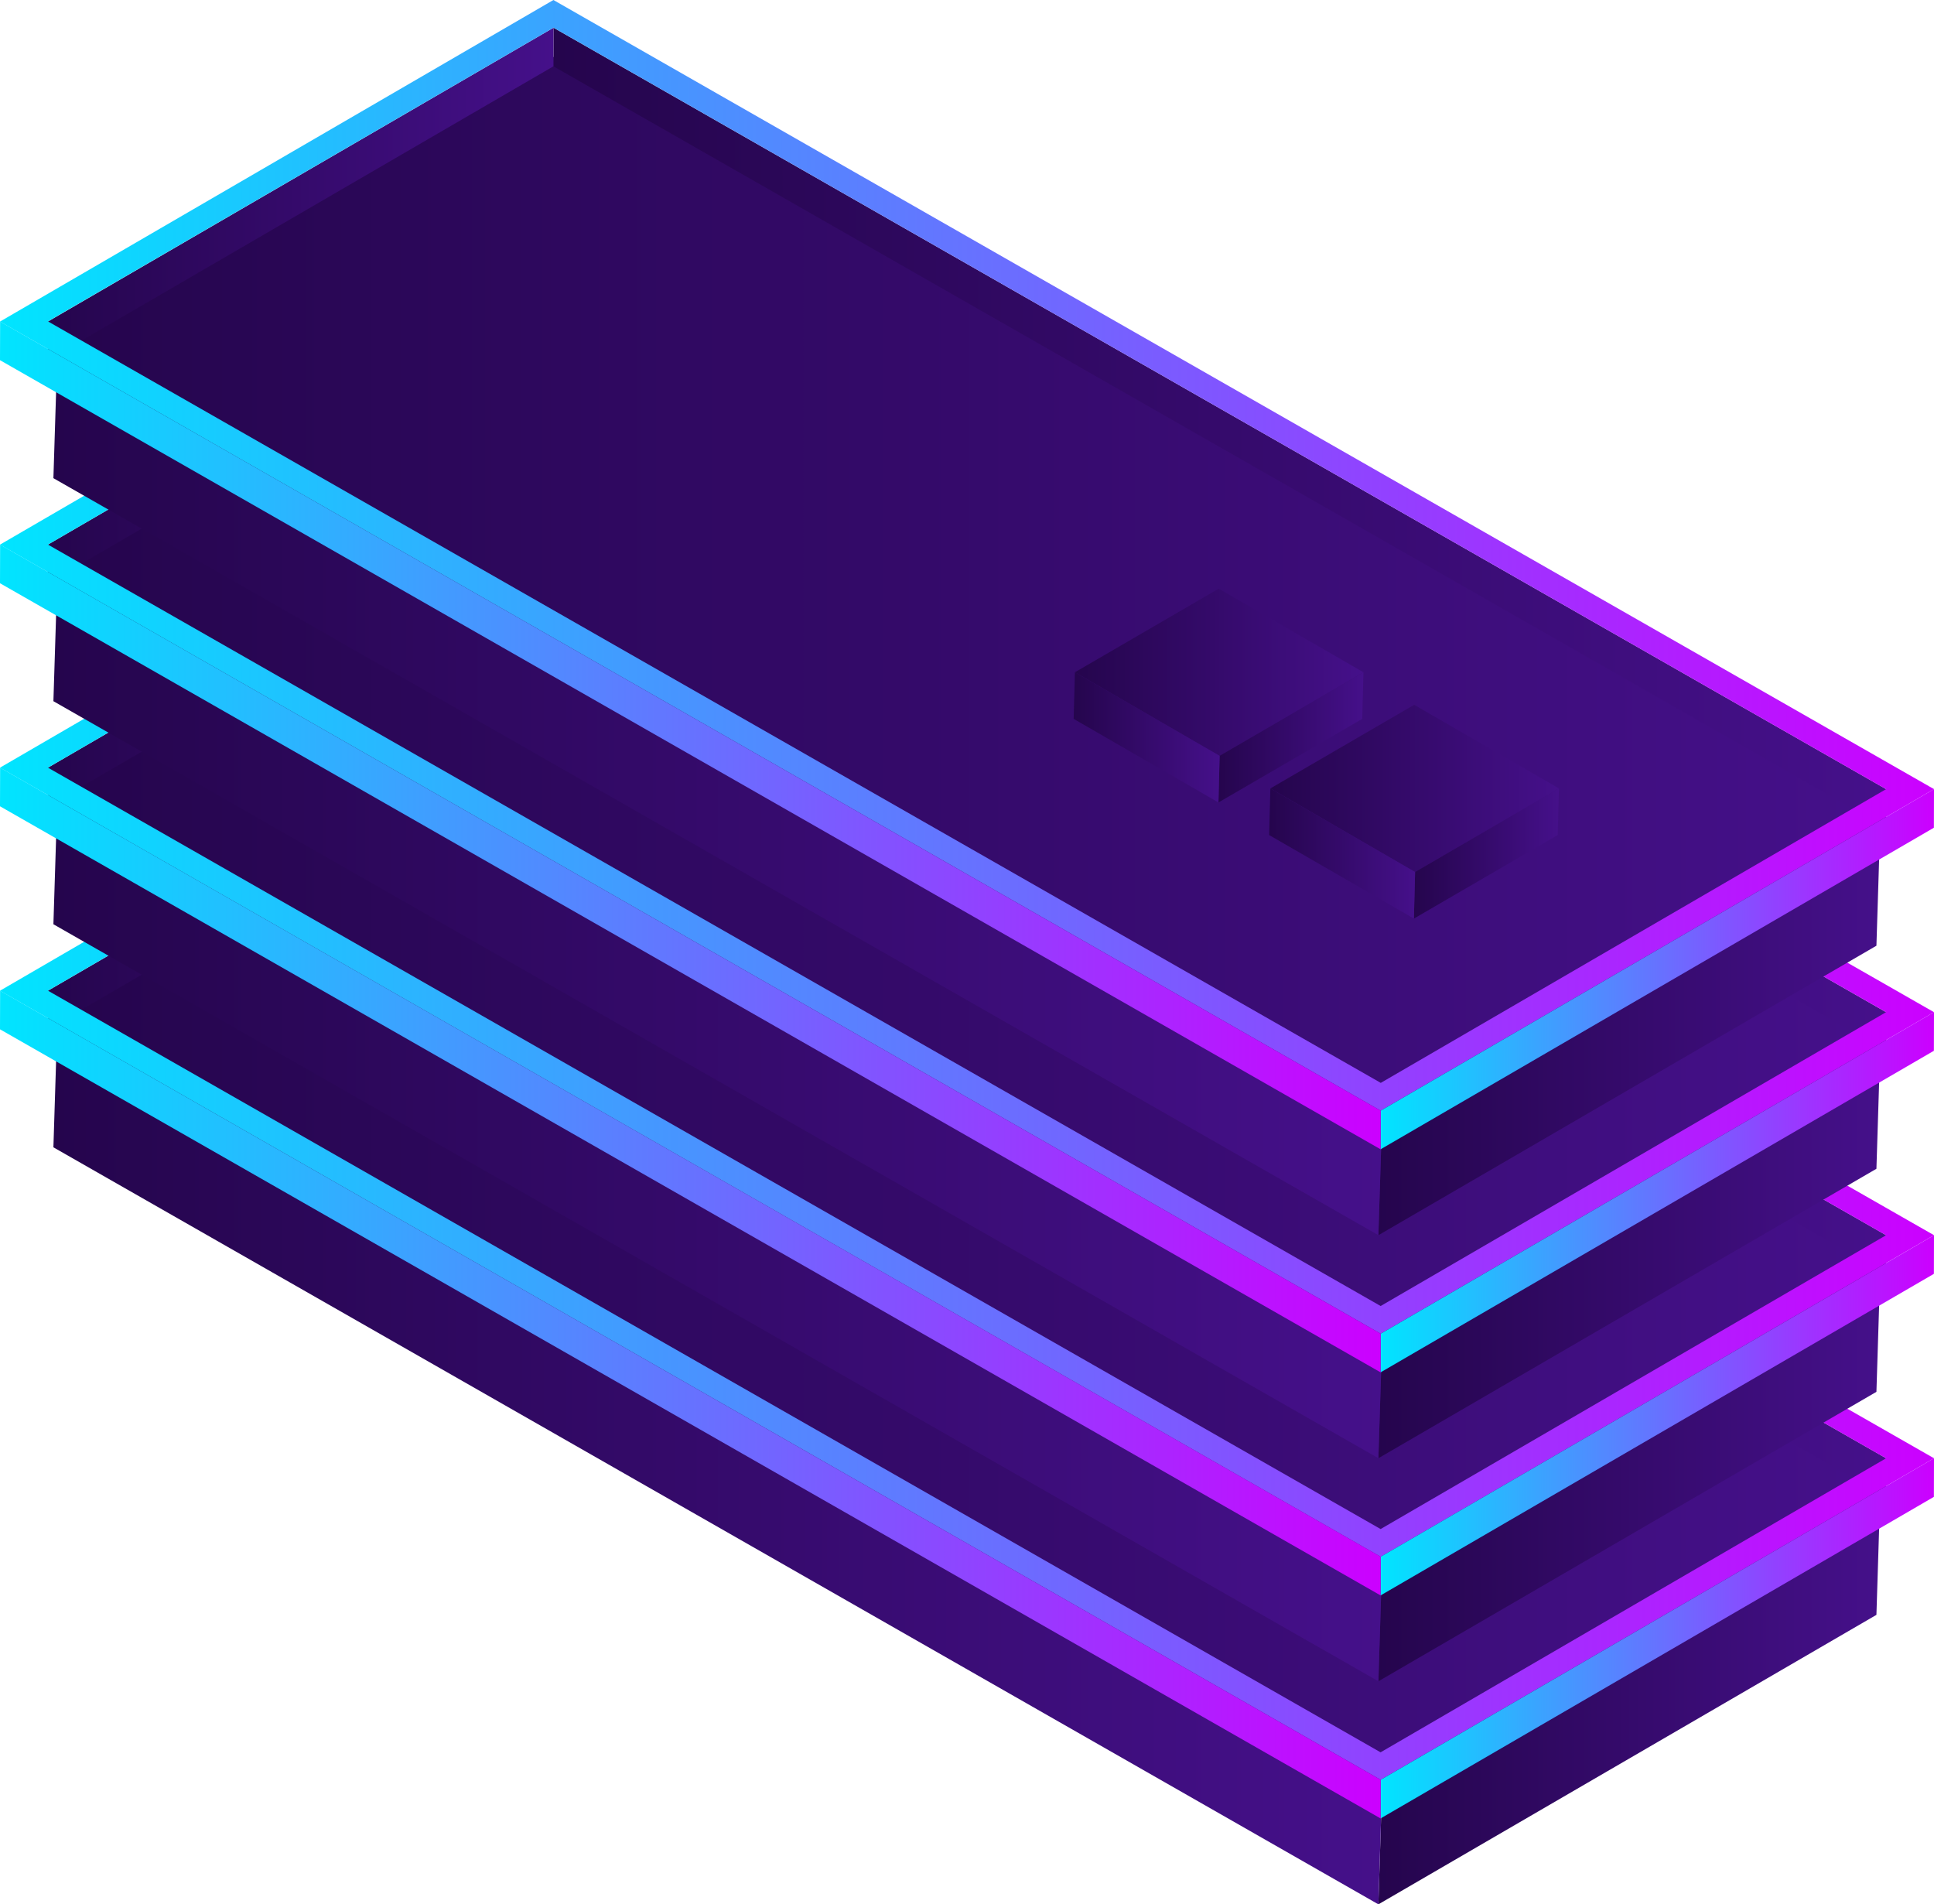 <svg xmlns="http://www.w3.org/2000/svg" xmlns:xlink="http://www.w3.org/1999/xlink" viewBox="0 0 505.53 497.73"><defs><style>.cls-1{isolation:isolate;}.cls-2{fill:url(#New_Gradient_Swatch_copy_25);}.cls-3{fill:url(#New_Gradient_Swatch_copy_25-2);}.cls-4{fill:url(#New_Gradient_Swatch_copy_25-3);}.cls-5{fill:url(#New_Gradient_Swatch_copy_25-4);}.cls-6{fill:url(#New_Gradient_Swatch_copy_25-5);}.cls-7{fill:url(#linear-gradient);}.cls-8{fill:url(#linear-gradient-2);}.cls-9{fill:url(#linear-gradient-3);}.cls-10{fill:url(#New_Gradient_Swatch_copy_25-6);}.cls-11{fill:url(#New_Gradient_Swatch_copy_25-7);}.cls-12{fill:url(#New_Gradient_Swatch_copy_25-8);}.cls-13{fill:url(#New_Gradient_Swatch_copy_25-9);}.cls-14{fill:url(#New_Gradient_Swatch_copy_25-10);}.cls-15{fill:url(#linear-gradient-4);}.cls-16{fill:url(#linear-gradient-5);}.cls-17{fill:url(#linear-gradient-6);}.cls-18{fill:url(#New_Gradient_Swatch_copy_25-11);}.cls-19{fill:url(#New_Gradient_Swatch_copy_25-12);}.cls-20{fill:url(#New_Gradient_Swatch_copy_25-13);}.cls-21{fill:url(#New_Gradient_Swatch_copy_25-14);}.cls-22{fill:url(#New_Gradient_Swatch_copy_25-15);}.cls-23{fill:url(#linear-gradient-7);}.cls-24{fill:url(#linear-gradient-8);}.cls-25{fill:url(#linear-gradient-9);}.cls-26{fill:url(#New_Gradient_Swatch_copy_25-16);}.cls-27{fill:url(#New_Gradient_Swatch_copy_25-17);}.cls-28{fill:url(#New_Gradient_Swatch_copy_25-18);}.cls-29{fill:url(#New_Gradient_Swatch_copy_25-19);}.cls-30{fill:url(#New_Gradient_Swatch_copy_25-20);}.cls-31{fill:url(#linear-gradient-10);}.cls-32{fill:url(#linear-gradient-11);}.cls-33{fill:url(#linear-gradient-12);}.cls-34{fill:url(#New_Gradient_Swatch_copy_25-21);}.cls-35{fill:url(#New_Gradient_Swatch_copy_25-22);}.cls-36{fill:url(#New_Gradient_Swatch_copy_25-23);}.cls-37{fill:url(#New_Gradient_Swatch_copy_25-24);}.cls-38{fill:url(#New_Gradient_Swatch_copy_25-25);}.cls-39{fill:url(#New_Gradient_Swatch_copy_25-26);}</style><linearGradient id="New_Gradient_Swatch_copy_25" x1="15.05" y1="326.21" x2="491.57" y2="326.21" gradientUnits="userSpaceOnUse"><stop offset="0" stop-color="#25054d"/><stop offset="1" stop-color="#45108a"/></linearGradient><linearGradient id="New_Gradient_Swatch_copy_25-2" x1="360.3" y1="442.52" x2="491.57" y2="442.52" xlink:href="#New_Gradient_Swatch_copy_25"/><linearGradient id="New_Gradient_Swatch_copy_25-3" x1="13.96" y1="381.42" x2="361.39" y2="381.42" xlink:href="#New_Gradient_Swatch_copy_25"/><linearGradient id="New_Gradient_Swatch_copy_25-4" x1="144.66" y1="286.69" x2="493.03" y2="286.69" xlink:href="#New_Gradient_Swatch_copy_25"/><linearGradient id="New_Gradient_Swatch_copy_25-5" x1="12.5" y1="225.58" x2="144.69" y2="225.58" xlink:href="#New_Gradient_Swatch_copy_25"/><linearGradient id="linear-gradient" x1="0.03" y1="320.04" x2="505.53" y2="320.04" gradientUnits="userSpaceOnUse"><stop offset="0" stop-color="#00e5ff"/><stop offset="1" stop-color="#c0f"/></linearGradient><linearGradient id="linear-gradient-2" x1="360.87" y1="428.21" x2="505.53" y2="428.21" xlink:href="#linear-gradient"/><linearGradient id="linear-gradient-3" x1="0" y1="367.11" x2="360.9" y2="367.11" xlink:href="#linear-gradient"/><linearGradient id="New_Gradient_Swatch_copy_25-6" x1="15.05" y1="267.91" x2="491.57" y2="267.91" xlink:href="#New_Gradient_Swatch_copy_25"/><linearGradient id="New_Gradient_Swatch_copy_25-7" x1="360.3" y1="384.22" x2="491.57" y2="384.22" xlink:href="#New_Gradient_Swatch_copy_25"/><linearGradient id="New_Gradient_Swatch_copy_25-8" x1="13.96" y1="323.12" x2="361.39" y2="323.12" xlink:href="#New_Gradient_Swatch_copy_25"/><linearGradient id="New_Gradient_Swatch_copy_25-9" x1="144.66" y1="228.39" x2="493.03" y2="228.39" xlink:href="#New_Gradient_Swatch_copy_25"/><linearGradient id="New_Gradient_Swatch_copy_25-10" x1="12.5" y1="167.28" x2="144.69" y2="167.28" xlink:href="#New_Gradient_Swatch_copy_25"/><linearGradient id="linear-gradient-4" x1="0.03" y1="261.74" x2="505.53" y2="261.74" xlink:href="#linear-gradient"/><linearGradient id="linear-gradient-5" x1="360.87" y1="369.92" x2="505.53" y2="369.92" xlink:href="#linear-gradient"/><linearGradient id="linear-gradient-6" x1="0" y1="308.82" x2="360.9" y2="308.82" xlink:href="#linear-gradient"/><linearGradient id="New_Gradient_Swatch_copy_25-11" x1="15.05" y1="209.62" x2="491.57" y2="209.62" xlink:href="#New_Gradient_Swatch_copy_25"/><linearGradient id="New_Gradient_Swatch_copy_25-12" x1="360.3" y1="325.93" x2="491.57" y2="325.93" xlink:href="#New_Gradient_Swatch_copy_25"/><linearGradient id="New_Gradient_Swatch_copy_25-13" x1="13.96" y1="264.82" x2="361.39" y2="264.82" xlink:href="#New_Gradient_Swatch_copy_25"/><linearGradient id="New_Gradient_Swatch_copy_25-14" x1="144.66" y1="170.09" x2="493.03" y2="170.09" xlink:href="#New_Gradient_Swatch_copy_25"/><linearGradient id="New_Gradient_Swatch_copy_25-15" x1="12.5" y1="108.99" x2="144.69" y2="108.99" xlink:href="#New_Gradient_Swatch_copy_25"/><linearGradient id="linear-gradient-7" x1="0.03" y1="203.45" x2="505.53" y2="203.45" xlink:href="#linear-gradient"/><linearGradient id="linear-gradient-8" x1="360.87" y1="311.62" x2="505.53" y2="311.62" xlink:href="#linear-gradient"/><linearGradient id="linear-gradient-9" x1="0" y1="250.52" x2="360.9" y2="250.52" xlink:href="#linear-gradient"/><linearGradient id="New_Gradient_Swatch_copy_25-16" x1="15.05" y1="151.32" x2="491.57" y2="151.32" xlink:href="#New_Gradient_Swatch_copy_25"/><linearGradient id="New_Gradient_Swatch_copy_25-17" x1="360.3" y1="267.63" x2="491.57" y2="267.63" xlink:href="#New_Gradient_Swatch_copy_25"/><linearGradient id="New_Gradient_Swatch_copy_25-18" x1="13.96" y1="206.53" x2="361.39" y2="206.53" xlink:href="#New_Gradient_Swatch_copy_25"/><linearGradient id="New_Gradient_Swatch_copy_25-19" x1="144.66" y1="111.8" x2="493.03" y2="111.8" xlink:href="#New_Gradient_Swatch_copy_25"/><linearGradient id="New_Gradient_Swatch_copy_25-20" x1="12.5" y1="50.69" x2="144.69" y2="50.69" xlink:href="#New_Gradient_Swatch_copy_25"/><linearGradient id="linear-gradient-10" x1="0.03" y1="145.15" x2="505.53" y2="145.15" xlink:href="#linear-gradient"/><linearGradient id="linear-gradient-11" x1="360.87" y1="253.32" x2="505.53" y2="253.32" xlink:href="#linear-gradient"/><linearGradient id="linear-gradient-12" x1="0" y1="192.22" x2="360.9" y2="192.22" xlink:href="#linear-gradient"/><linearGradient id="New_Gradient_Swatch_copy_25-21" x1="280.97" y1="175.71" x2="356.4" y2="175.71" xlink:href="#New_Gradient_Swatch_copy_25"/><linearGradient id="New_Gradient_Swatch_copy_25-22" x1="318.49" y1="192.72" x2="356.4" y2="192.72" xlink:href="#New_Gradient_Swatch_copy_25"/><linearGradient id="New_Gradient_Swatch_copy_25-23" x1="280.65" y1="192.72" x2="318.8" y2="192.72" xlink:href="#New_Gradient_Swatch_copy_25"/><linearGradient id="New_Gradient_Swatch_copy_25-24" x1="332.06" y1="206.07" x2="407.49" y2="206.07" xlink:href="#New_Gradient_Swatch_copy_25"/><linearGradient id="New_Gradient_Swatch_copy_25-25" x1="369.58" y1="223.08" x2="407.49" y2="223.08" xlink:href="#New_Gradient_Swatch_copy_25"/><linearGradient id="New_Gradient_Swatch_copy_25-26" x1="331.74" y1="223.08" x2="369.9" y2="223.08" xlink:href="#New_Gradient_Swatch_copy_25"/></defs><g id="Layer_2" data-name="Layer 2"><g id="_Layer_" data-name="&lt;Layer&gt;"><g class="cls-1"><polygon class="cls-2" points="491.57 387.31 361.39 462.97 15.05 265.11 145.23 189.45 491.57 387.31"/><polygon class="cls-3" points="491.57 387.31 490.48 422.07 360.3 497.73 361.39 462.97 491.57 387.31"/><polygon class="cls-4" points="361.39 462.97 360.3 497.73 13.96 299.87 15.05 265.11 361.39 462.97"/></g><g class="cls-1"><polygon class="cls-5" points="493.03 381.15 493 391.24 144.66 192.22 144.69 182.13 493.03 381.15"/><polygon class="cls-6" points="144.69 182.13 144.66 192.22 12.5 269.02 12.53 258.94 144.69 182.13"/><path class="cls-7" d="M144.66,174.89,505.53,381.14,360.9,465.19,0,258.94ZM360.87,458,493,381.15l-348.34-199L12.53,258.93,360.87,458"/><polygon class="cls-8" points="505.53 381.14 505.5 391.23 360.87 475.28 360.9 465.19 505.53 381.14"/><polygon class="cls-9" points="360.9 465.19 360.87 475.28 0 269.03 0.03 258.94 360.9 465.19"/></g><g class="cls-1"><polygon class="cls-10" points="491.57 329.02 361.39 404.67 15.05 206.81 145.23 131.16 491.57 329.02"/><polygon class="cls-11" points="491.57 329.02 490.48 363.78 360.3 439.43 361.39 404.67 491.57 329.02"/><polygon class="cls-12" points="361.39 404.67 360.3 439.43 13.96 241.57 15.05 206.81 361.39 404.67"/></g><g class="cls-1"><polygon class="cls-13" points="493.03 322.85 493 332.94 144.66 133.93 144.69 123.84 493.03 322.85"/><polygon class="cls-14" points="144.69 123.84 144.66 133.93 12.5 210.73 12.53 200.64 144.69 123.84"/><path class="cls-15" d="M144.66,116.59,505.53,322.84,360.9,406.9,0,200.64ZM360.87,399.65,493,322.85l-348.34-199L12.53,200.64l348.34,199"/><polygon class="cls-16" points="505.53 322.85 505.5 332.94 360.87 416.99 360.9 406.89 505.53 322.85"/><polygon class="cls-17" points="360.9 406.89 360.87 416.99 0 210.74 0.03 200.64 360.9 406.89"/></g><g class="cls-1"><polygon class="cls-18" points="491.57 270.72 361.39 346.37 15.05 148.51 145.23 72.86 491.57 270.72"/><polygon class="cls-19" points="491.57 270.72 490.48 305.48 360.3 381.13 361.39 346.37 491.57 270.72"/><polygon class="cls-20" points="361.39 346.37 360.3 381.13 13.96 183.27 15.05 148.51 361.39 346.37"/></g><g class="cls-1"><polygon class="cls-21" points="493.03 264.56 493 274.65 144.66 75.63 144.69 65.54 493.03 264.56"/><polygon class="cls-22" points="144.69 65.54 144.66 75.63 12.5 152.43 12.53 142.34 144.69 65.54"/><path class="cls-23" d="M144.66,58.3,505.53,264.55,360.9,348.6,0,142.35ZM360.87,341.36,493,264.55l-348.34-199L12.53,142.34l348.34,199"/><polygon class="cls-24" points="505.53 264.55 505.5 274.64 360.87 358.69 360.9 348.6 505.53 264.55"/><polygon class="cls-25" points="360.9 348.6 360.87 358.69 0 152.44 0.03 142.35 360.9 348.6"/></g><g class="cls-1"><polygon class="cls-26" points="491.57 212.42 361.39 288.08 15.05 90.22 145.23 14.56 491.57 212.42"/><polygon class="cls-27" points="491.57 212.42 490.48 247.18 360.3 322.84 361.39 288.08 491.57 212.42"/><polygon class="cls-28" points="361.39 288.08 360.3 322.84 13.96 124.98 15.05 90.22 361.39 288.08"/></g><g class="cls-1"><polygon class="cls-29" points="493.03 206.26 493 216.35 144.66 17.33 144.69 7.24 493.03 206.26"/><polygon class="cls-30" points="144.69 7.24 144.66 17.33 12.5 94.14 12.53 84.04 144.69 7.24"/><path class="cls-31" d="M144.66,0,505.53,206.25,360.9,290.3,0,84.05ZM360.87,283.06,493,206.26,144.69,7.24,12.53,84l348.34,199"/><polygon class="cls-32" points="505.53 206.25 505.5 216.34 360.87 300.39 360.9 290.3 505.53 206.25"/><polygon class="cls-33" points="360.9 290.3 360.87 300.39 0 94.14 0.03 84.05 360.9 290.3"/></g><g class="cls-1"><polygon class="cls-34" points="356.39 175.71 318.8 197.55 280.97 175.71 318.56 153.86 356.39 175.71"/><polygon class="cls-35" points="356.39 175.71 356.08 187.89 318.49 209.74 318.8 197.55 356.39 175.71"/><polygon class="cls-36" points="318.8 197.55 318.49 209.74 280.65 187.89 280.97 175.71 318.8 197.55"/></g><g class="cls-1"><polygon class="cls-37" points="407.49 206.06 369.89 227.91 332.06 206.07 369.65 184.22 407.49 206.06"/><polygon class="cls-38" points="407.49 206.06 407.17 218.25 369.58 240.09 369.89 227.91 407.49 206.06"/><polygon class="cls-39" points="369.89 227.91 369.58 240.09 331.74 218.25 332.06 206.07 369.89 227.91"/></g></g></g></svg>